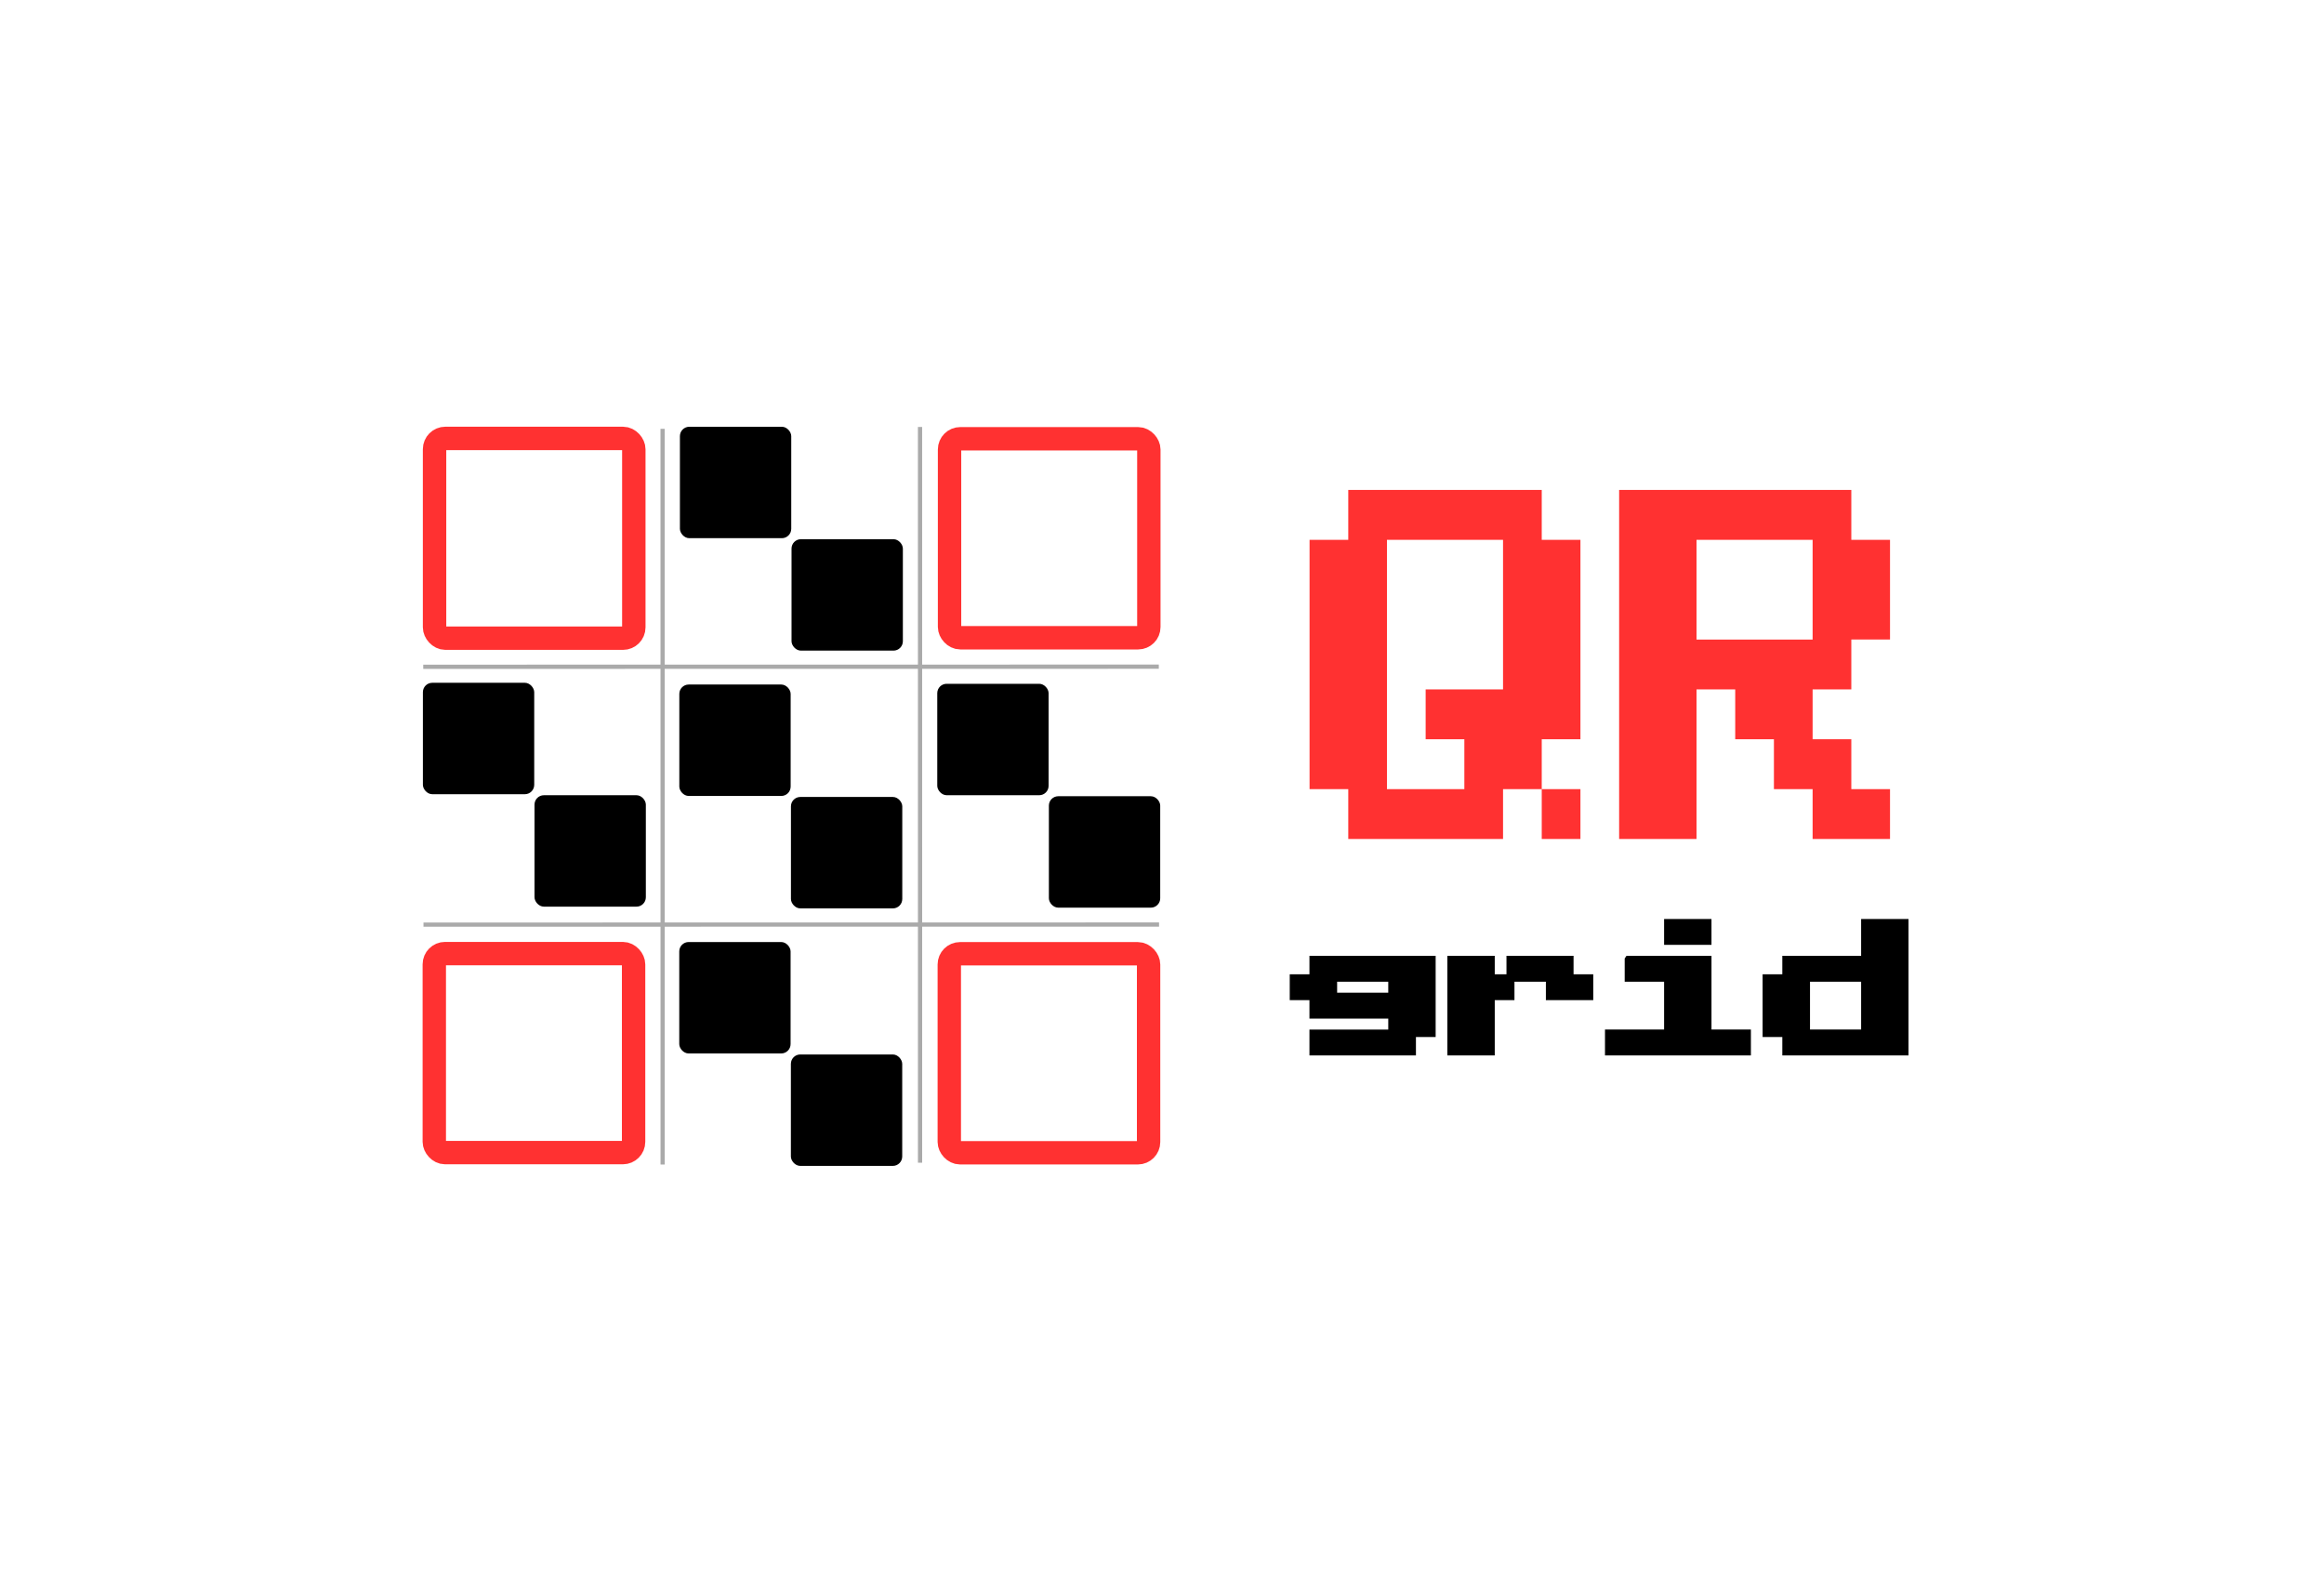 <svg width="274.96mm" height="187.91mm" version="1.1" viewBox="0 0 274.96 187.91" xml:space="preserve" xmlns="http://www.w3.org/2000/svg"><g transform="translate(2.432 4.674)"><g transform="translate(-23.828 -82.884)"><g transform="translate(46.193 25.512)"><rect x="55.646" y="103.18" width="13.172" height="13.18" ry="1.11" style="paint-order:normal"/><rect x="68.852" y="116.48" width="13.172" height="13.18" ry="1.11" style="paint-order:normal"/></g><g transform="translate(15.784 55.797)"><rect x="55.646" y="103.18" width="13.172" height="13.18" ry="1.11" style="paint-order:normal"/><rect x="68.852" y="116.48" width="13.172" height="13.18" ry="1.11" style="paint-order:normal"/></g><g transform="translate(46.123 56.003)"><rect x="55.646" y="103.18" width="13.172" height="13.18" ry="1.11" style="paint-order:normal"/><rect x="68.852" y="116.48" width="13.172" height="13.18" ry="1.11" style="paint-order:normal"/></g><g transform="translate(76.641 55.916)"><rect x="55.646" y="103.18" width="13.172" height="13.18" ry="1.11" style="paint-order:normal"/><rect x="68.852" y="116.48" width="13.172" height="13.18" ry="1.11" style="paint-order:normal"/></g><g transform="translate(46.116 86.463)"><rect x="55.646" y="103.18" width="13.172" height="13.18" ry="1.11" style="paint-order:normal"/><rect x="68.852" y="116.48" width="13.172" height="13.18" ry="1.11" style="paint-order:normal"/></g><g fill="none" stroke="#ff3131"><rect x="72.81" y="130.07" width="23.575" height="23.629" ry="1.276" stroke-width="2.77" style="paint-order:normal"/><g stroke-width="2.765"><rect x="133.74" y="130.11" width="23.58" height="23.542" ry="1.271" style="paint-order:normal"/><rect x="72.779" y="191.01" width="23.58" height="23.542" ry="1.271" style="paint-order:normal"/><rect x="133.71" y="191.03" width="23.58" height="23.542" ry="1.271" style="paint-order:normal"/></g></g></g><g fill="none" stroke="#aaa" stroke-width=".5"><path d="m75.962 46.047 0.005 87.032" style="paint-order:normal"/><path d="m134.67 74.187-87.028 0.011" style="paint-order:normal"/><path d="m134.7 104.69-87.028 0.011" style="paint-order:normal"/><path d="m106.42 45.833 3e-3 87.034" style="paint-order:normal"/></g><g transform="translate(-23.828 -82.884)"><path transform="scale(.881 1.135)" d="m205.35 119.97v5.197h-5.197v25.984h5.197v5.197h20.787v-5.197h5.197v-5.197h5.197v-20.787h-5.197v-5.197h-25.984zm25.984 31.181v5.197h5.197v-5.197h-5.197zm10.393-31.181v36.377h10.393v-15.59h5.197v5.197h5.197v5.197h5.197v5.197h10.394v-5.197h-5.197v-5.197h-5.197v-5.197h5.197v-5.197h5.197v-10.394h-5.197v-5.197h-31.181zm-31.181 5.197h15.59v15.59h-10.393v5.197h5.197v5.197h-10.393v-25.984zm41.574 0h15.591v10.394h-15.591v-10.394z" fill="#ff3131" style="font-variant-caps:normal;font-variant-east-asian:normal;font-variant-ligatures:normal;font-variant-numeric:normal"/><path transform="scale(1.034 .967)" d="m211.56 193.75v2.254h4.509v-2.254h-4.509zm22.545 0v4.509h-9.018v2.254h-2.255v6.763h2.255v2.255h13.527v-15.781h-4.509zm-63.125 4.509v2.254h-2.255v2.255h2.255v2.255h9.018v2.254h-9.018v2.255h11.272v-2.255h2.255v-9.018h-13.527zm15.781 0v11.272h4.509v-6.763h2.255v-2.255h-2.255v-2.254h-4.509zm6.763 2.254h4.509v2.255h4.509v-2.255h-2.255v-2.254h-6.763v2.254zm13.527-2.254v2.254h4.509v6.763h-6.763v2.255h15.782v-2.255h-4.509v-9.018h-9.018zm-33.817 2.254h6.763v2.255h-6.763v-2.255zm54.108 0h6.763v6.763h-6.763v-6.763z" stroke="#000" stroke-miterlimit="100" stroke-width=".913" style="font-variant-caps:normal;font-variant-east-asian:normal;font-variant-ligatures:normal;font-variant-numeric:normal"/></g></g></svg>
